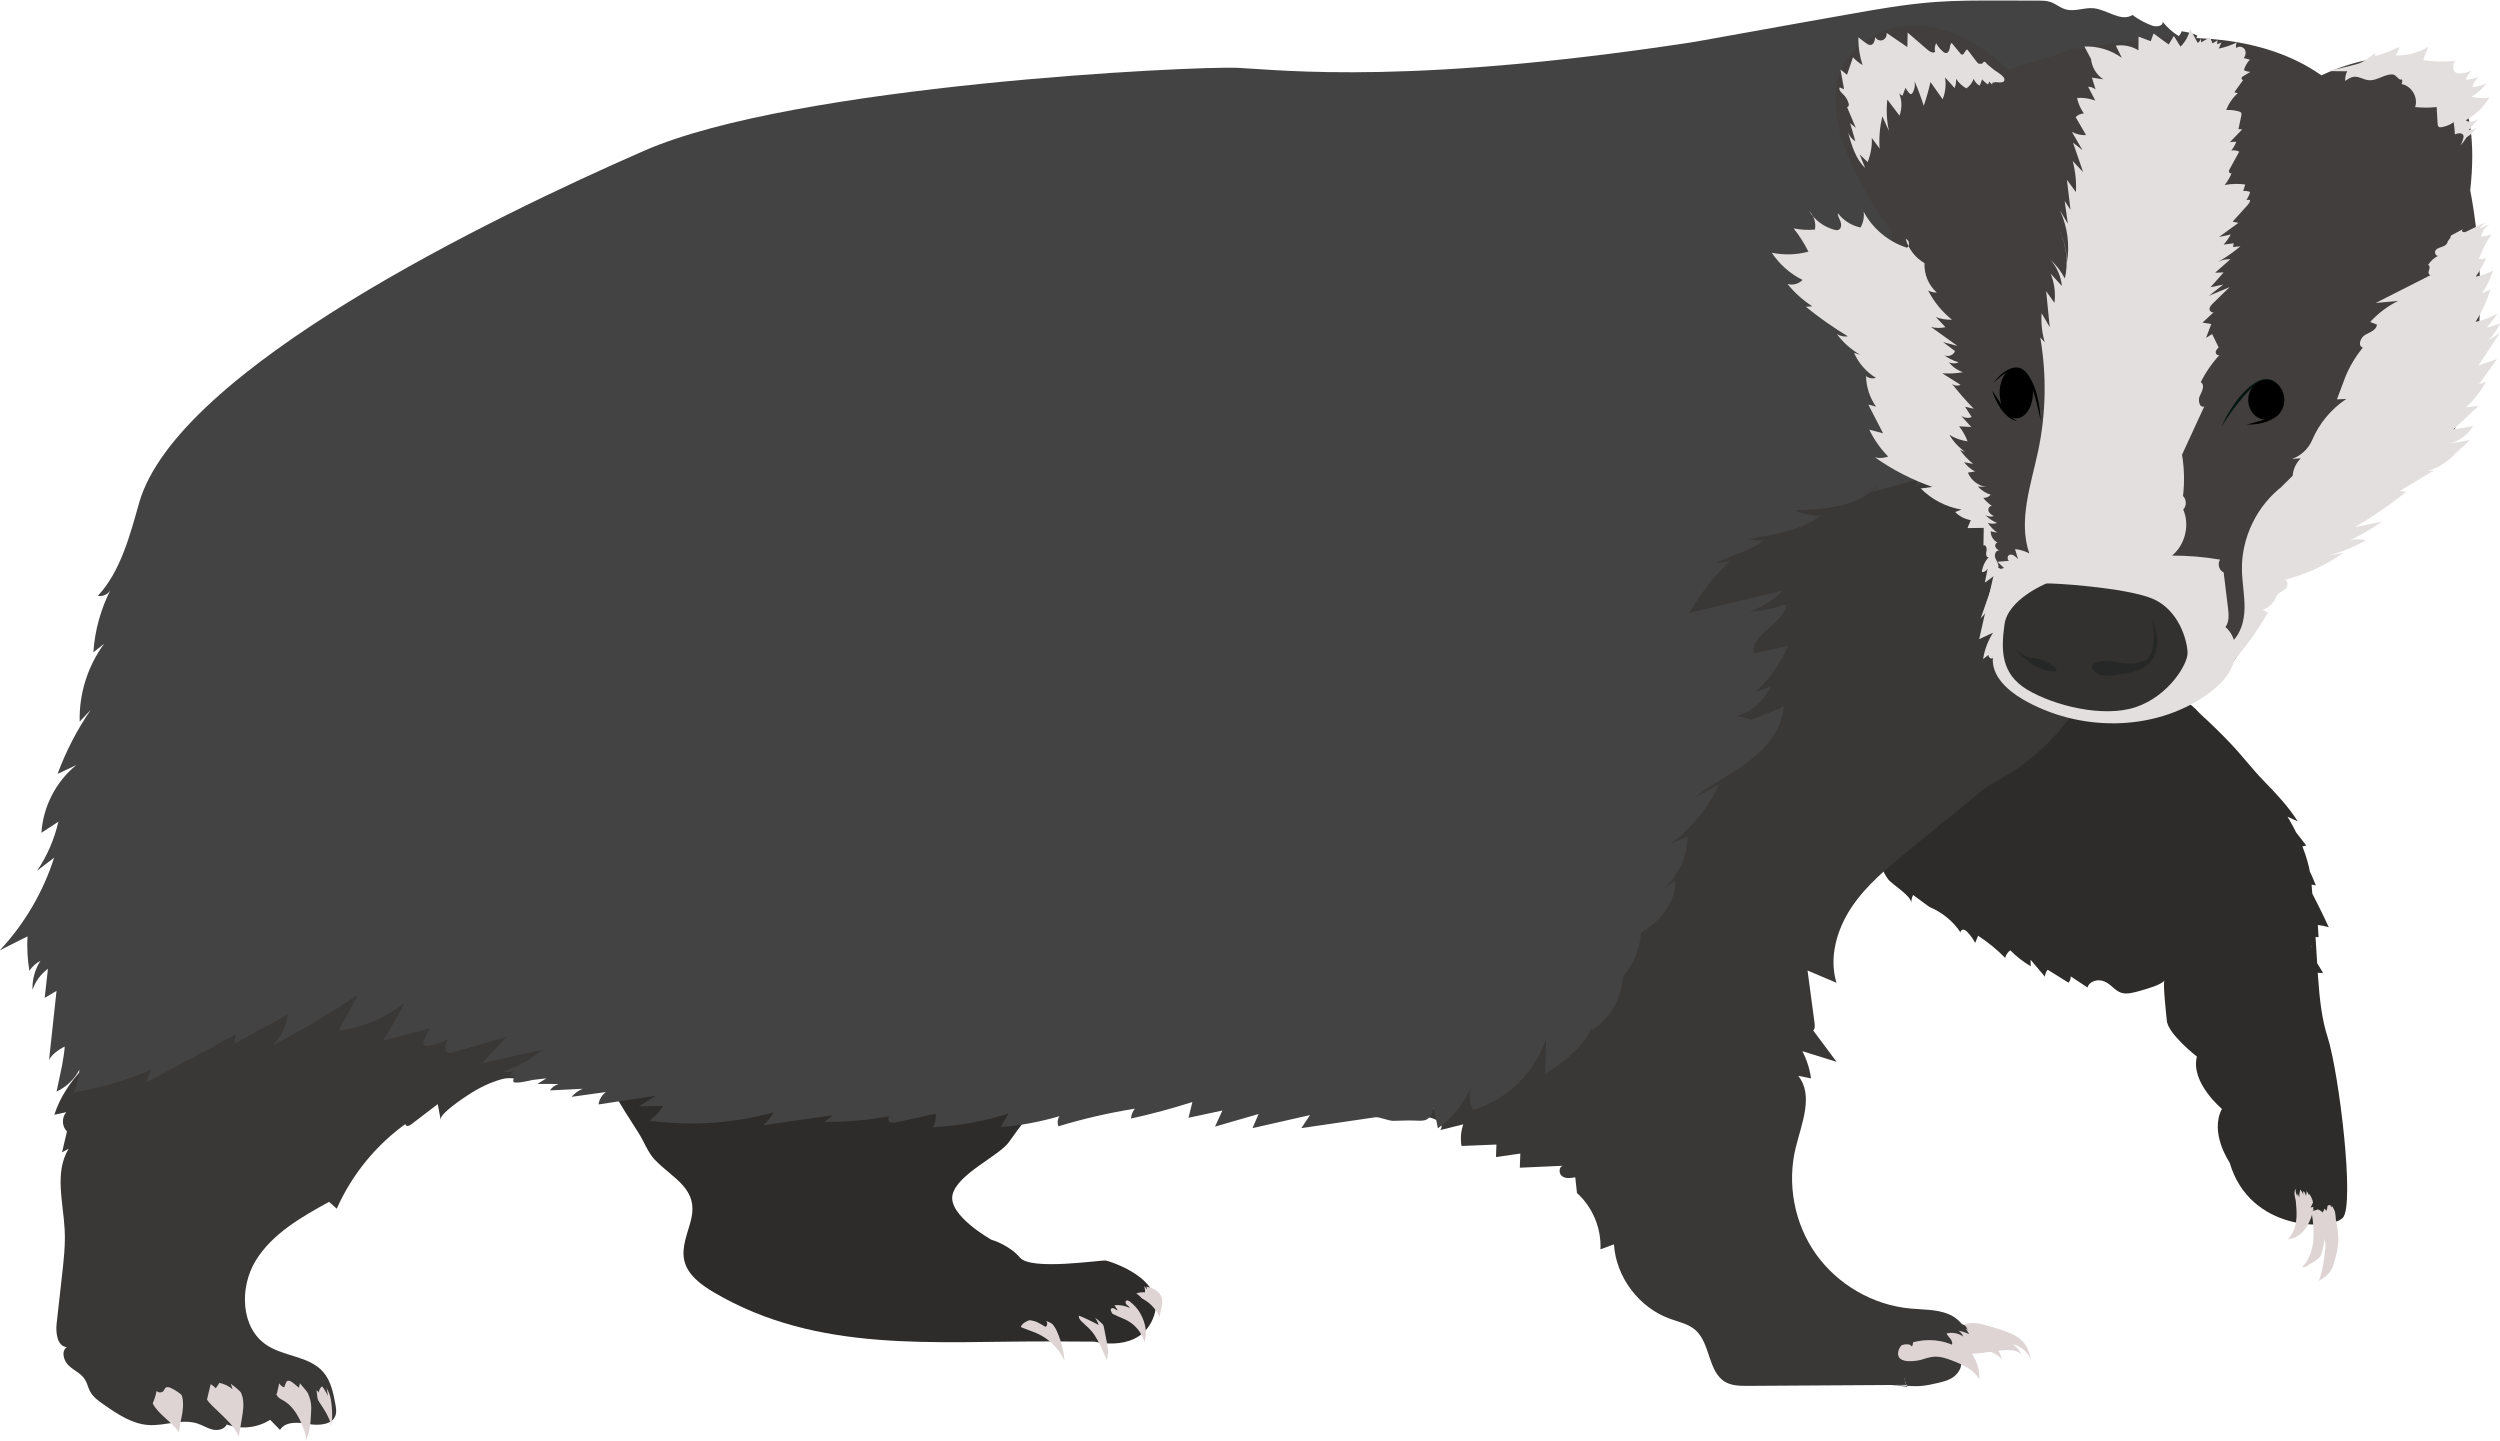 <?xml version="1.0" encoding="UTF-8"?><svg id="Livello_2" xmlns="http://www.w3.org/2000/svg" viewBox="0 0 22.998 13.252"><defs><style>.cls-1{fill:none;}.cls-2{fill:#021511;}.cls-3{fill:#e4dfdf;}.cls-4{fill:#333030;}.cls-5{fill:#ded4d4;}.cls-6{fill:#252826;}.cls-7{fill:#423e3e;}.cls-8{fill:#444343;}.cls-9{fill:#2d2c2b;}.cls-10{fill:#3a3837;}</style></defs><g id="Complications"><g id="ic_pancreatitis"><path class="cls-9" d="m20.772,7.128c.238.293.459.648.49.979.069.751.046,1.109.15,1.433s.254,1.549.139,1.664-.855.127-1.04-.509c0,0-.188-.273-.071-.494,0,0-.292-.243-.23-.481,0,0-.272-.212-.277-.334,0,0-.039-.347-.022-.364-.041.042-.16.074-.218.091-.053.015-.126.038-.181.019-.071-.025-.102-.098-.184-.112-.051-.009-.111.015-.125.064-.051-.034-.103-.068-.154-.102.001.021-.006.042-.02.058l-.192-.119c-.015.018-.024.041-.025.064l-.132-.156c0.0.02 0.0.04.001.06-.069-.041-.132-.09-.188-.147-.023.017-.04.042-.047.07-.075-.077-.159-.145-.249-.204l-.027.066c-.019-.037-.044-.071-.073-.101-.01-.01-.022-.021-.037-.021s-.029.015-.023.028c-.069-.105-.171-.188-.287-.236l-.151-.111c-.011.023-.017.049-.017.075.002-.069-.175-.169-.213-.22-.042-.055-.061-.122-.108-.178-.077-.093-.168-.176-.259-.256l.849-.497,1.023-1.081,1.266.403c.035.011.08.07.107.094.093.085.184.173.271.265.107.112.201.237.308.347.115.117.223.233.312.371l-.146-.066.224.288-.09.021c.072.108.131.224.178.346l-.081-.015c.071.131.138.265.2.4-.033-.01-.067-.017-.101-.021l.007.111c-.029.006-.062-.012-.072-.04l.005.132c.01-.011-.017-.024-.025-.011s-0.0.03.008.043c.042.068.083.137.125.205-.036.006-.073-.002-.103-.023"/><path class="cls-9" d="m5.632,10.032c.077.13.157.259.239.385.052.079.088.185.154.253.17.177.404.263.331.555-.031.123-.089.248-.061.371.031.133.153.222.271.292.961.567,2.041.447,3.109.452.131.001.263.001.394.002,0,0,.425.112.546-.235s-.407-.503-.442-.511-.685.095-.789-.026-.263-.165-.263-.165c0,0-.404-.225-.358-.416s.433-.358.52-.485.238-.316.238-.316"/><path class="cls-10" d="m17.391,12.74c.1.002.2.019.299.008.045-.005.089-.015.133-.025.043-.01.087-.021.126-.042.049-.028.089-.077.093-.133.001-.02-.002-.04-.005-.06-.002-.011-.004-.022-.01-.031-.006-.008-.015-.014-.023-.019-.022-.013-.045-.027-.07-.034-.048-.015-.099-.008-.149.001-.045.008-.091.019-.129.046-.02.014-.037.031-.053.048-.015.016-.03.032-.046.047-.009.009-.018.019-.026.03-.017.027-.021.06-.016.091s.017.061.03.09"/><path class="cls-10" d="m4.053,10.297l-.026-.14-.241.184c-.014.011-.033.022-.049.014s-.001-.041.012-.029c-.283.199-.511.476-.651.793l-.071-.063c-.255.14-.52.291-.673.538s-.142.622.101.781c.162.106.392.1.519.247.069.08.092.19.111.294.006.033.012.068.003.1-.028.092-.154.1-.248.084s-.214-.028-.264.054c-.03-.031-.061-.062-.091-.093-.117.075-.269.091-.399.043-.021.045-.081.058-.129.047s-.091-.039-.138-.055c-.144-.048-.301.023-.453.013-.15-.01-.283-.099-.407-.185-.051-.035-.105-.073-.133-.129-.017-.034-.024-.072-.044-.104-.034-.056-.101-.083-.149-.128s-.073-.134-.018-.17c-.088-.008-.104-.13-.094-.218.017-.152.034-.303.051-.455.015-.135.03-.271.023-.406-.013-.254-.096-.53.037-.747-.02.011-.041.022-.061.033.015-.064.03-.128.045-.192-.047-.045-.05-.129-.006-.177l-.11.024c.104-.325.381-.562.66-.76.302-.215.621-.405.939-.595.152-.091.304-.182.468-.247.401-.159.849-.156,1.278-.104.328.04.67.114.917.334.094.084.171.186.225.3.062.13.093.279.066.421-.02.104-.076.205-.159.272-.104.084-.164.021-.276.051-.11.03-.217.083-.312.146-.039.025-.26.172-.251.223Z"/><path class="cls-10" d="m18.915,6.573c-.146.261-.383.456-.615.645-.248.203-.497.405-.745.608-.19.155-.383.313-.52.517s-.212.463-.141.698l-.266-.113c.022.162.043.325.065.487.003.025.004.056-.018.067s-.044-.035-.019-.035c.08.107.159.214.239.321-.105-.033-.21-.066-.315-.098.041.078.068.163.08.25-.039-.008-.079-.015-.118-.023.144.177.033.435-.022.657-.083.334-.014.702.185.982s.523.469.865.501c.121.012.246.006.358.053s.204.172.163.286c-.117.053-.253.04-.376.078s-.238.173-.177.286c-.485.003-.97.006-1.456.009-.072 0-.147-0-.209-.035-.163-.093-.136-.355-.277-.479-.065-.057-.154-.074-.235-.104-.284-.102-.495-.383-.514-.684-.041.015-.083.031-.124.046.009-.193-.072-.389-.216-.518-.005-.048-.011-.096-.016-.145-.041.008-.087.015-.121-.01s-.03-.092.011-.096c-.133.006-.267.012-.4.018l.005-.13-.224.032.004-.115-.321.013c-.012-.066-.006-.135.016-.199l-.212.053c.052-.066-.072-.127-.156-.121.807-.662,1.465-1.522,1.813-2.506.1-.283.175-.584.134-.882-.078-.566-.551-1.002-.696-1.555-.085-.325-.05-.669.014-.999.07-.362.204-.755.529-.929.314-.167.695-.075,1.048-.032.488.06.983.015,1.473.056s.999.184,1.335.543c.164.176.277.392.387.606.085.165.171.332.225.51.224.744-.182,1.583-.833,2.006-.204.132-.429.231-.626.372"/><path class="cls-8" d="m15.807.351c-2.791.447-4.022.291-4.421.273s-4.074.156-5.461.763S1.626,3.398,1.279,4.629c-.081.287-.17.63-.379.852.05.011.105-.019.123-.067-.094.181-.151.383-.164.587.033-.026.066-.053.099-.079-.151.205-.232.461-.225.716.034-.036.067-.072.101-.107-.125.182-.228.38-.304.588.057-.027.114-.054.172-.081-.187.151-.306.383-.321.623.052-.034.104-.068.156-.102-.037.161-.103.315-.196.451.052-.04.105-.08.157-.12-.101.316-.273.61-.5.852l.255-.128c-.006.106 0.0.212.017.316.026-.038.061-.07.102-.091-.051.079-.077.173-.073.267.026-.077.076-.146.142-.194-.01.089-.02.179-.03.268.036-.022.073-.043.109-.065-.023.216-.047.431-.07.647.006-.052.104-.115.143-.134.009-.004-.021.17-.023.178-.017.079-.034.158-.05.236.09-.042.166-.115.211-.203-.005.073-.024.145-.054.211.244-.041.483-.111.711-.208l-.046.118.829-.445-.017.087.494-.27c-.012.107-.062.21-.14.285.27-.141.533-.297.786-.467l-.18.332c.221-.028.434-.119.608-.259-.06.12-.126.237-.199.35l.431-.113-.051.104c-.007.015-.014.034-.005.047.01.014.031.012.047.009.061-.013.121-.033.178-.06-.027.04-.044.111.003.124.014.004.028-0.0.042-.004.165-.047.33-.094.494-.141-.077.081-.154.162-.231.243l.556-.125c-.102.089-.223.156-.352.197.034.017.078.011.105-.015l-.053.062.051-.011c-.01.017-.016.036-.017.056-.002.034.164-.008.176-.011.015-.003.13-.014.13-.015l-.084.051.195.001c-.032.01-.06.031-.079.059l.301-.015c-.039.016-.074.042-.102.074l.316-.044c-.037.027-.062.069-.068.114l.527-.08-.156.097.223-.003c-.032.053-.076.1-.127.135.382.052.775.026,1.146-.077-.026.044-.059.084-.097.119.213-.031.426-.061.64-.092l-.076.062c.203.001.406-.017.605-.054-.023 0-.026.038-.008.052s.044.009.067.004c.119-.026.238-.052.357-.078.006.042-.003.087-.024.123.236-.01.471-.052.696-.126l-.073.126c.183-.014.364-.048.54-.1-.018.027-.021.063-.009.093.23-.07.466-.124.703-.162-.021.025-.034.058-.036.091.19-.042.379-.093.565-.152l-.036.145.312-.067-.068.148.401-.116-.056.13.529-.12-.08.12c.227-.033.455-.066.682-.1.033-.005.117.032.162.033.062 0.0.121-.005.183-.003.109.004.154.015.19-.118.015.063.027.126.039.19.135-.098.243-.232.309-.385-.025.07-.019.15.016.216.313-.094.572-.349.671-.66-.002.109-.005.219-.007.328.203-.134.425-.298.458-.539-.012.047-.023.094-.035.141.186-.115.301-.336.288-.555-.002.058-.036.113-.086.142.164-.128.262-.337.254-.545-.054.052-.109.103-.163.155.115-.064.231-.129.324-.223s.161-.22.154-.351c-.056.04-.111.081-.167.121.17-.117.278-.319.281-.526l-.163.066c.196-.139.354-.331.453-.55l-.239.135c.158-.133.348-.223.513-.348s.311-.301.32-.508c-.021.011-.039.035-.063.035l-.231.092c-.046-.008-.091-.025-.137-.034.136-.038.252-.14.309-.269l-.136.047c.127-.117.229-.262.297-.422-.105.023-.21.046-.315.069-.027-.186.275-.265.301-.451-.111.036-.226.058-.343.067.116-.041.223-.108.311-.194-.287.068-.574.136-.861.204.101-.175.227-.336.372-.477-.044.007-.087.014-.131.021.167-.089.307-.1.453-.22-.055.025-.091.001-.162.001.24-.047.502-.079.692-.233-.041.03-.098.006-.154-.001-.077-.009-.122-.063-.178-.069-.023-.027.022.064.039.033.291-.003.618-.021.815-.235-.029.05-.085.084-.143.088.173-.045.346-.093.518-.142-.013.026-.026.052-.04.079.136-.119.265-.33.34-.494l.056.125c.208-.096.328-.316.403-.532s.12-.447.241-.641c.094-.151.23-.271.345-.407s.214-.3.212-.478c.029.026.058.052.087.078.209-.281.316-.636.297-.986l.079.038c.144-.162.091-.445.253-.589.126-.044.231-.145.28-.269-.045-.024-.095-.033-.145-.04-.005.017-.014.032-.027.044-.056-.035-.106-.08-.148-.132.008.041-.057.05-.096.036-.065-.024-.126-.057-.181-.098-.106.067-.233-.049-.357-.062-.087-.009-.176.035-.259.01-.049-.014-.089-.05-.137-.067-.037-.013-.077-.013-.116-.013-.118-0-.236-.001-.354-.001-.195-0-.391-.001-.585.013-.278.02-.553.069-.827.118-.124.022-.248.044-.372.066-.355.063-.709.127-1.064.191"/><path class="cls-7" d="m21.354.694s1.578-.797,1.37,1.057c0,0,.433,2.046-.589,2.722s-1.318.693-1.422,1.248-.832.953-1.335.901-1.196-.191-1.04-.988-.399-1.057-.399-1.057c0,0-.711-.374-.624-1.002s.087-1.443.087-1.443c0,0-.936-1.196-.295-1.716s1.37.225,1.37.225c0,0,1.82-.693,2.878.052Z"/><path class="cls-2" d="m20.976,3.565c-.157-.178-.339.081-.433.202-.038.051-.073.104-.108.158.026-.059.057-.115.092-.169.084-.135.306-.401.45-.191h0Z"/><path d="m18.771,3.862c-.036-.167-.111-.601-.359-.404-.027.02-.05.043-.074.066.039-.053.086-.106.153-.131.216-.063.275.321.281.469h0Z"/><ellipse cx="20.848" cy="3.679" rx=".166" ry=".183"/><ellipse cx="18.548" cy="3.614" rx=".153" ry=".234"/><path d="m20.997,3.695c.008.167-.198.217-.331.21.036-.006.069-.018.103-.027.099-.024.207-.071.228-.183h0Z"/><path d="m18.325,3.593c.074.097.124.215.23.282-.119-.028-.194-.174-.23-.282h0Z"/><path class="cls-3" d="m20.216.393l-.068-.127c-.013.061-.044.119-.089.163l-.061-.098-.048.078-.139-.101-.026.071-.112-.042-.001.126c-.061-.038-.136-.054-.208-.043l.055.112c-.099-.072-.222-.109-.344-.104l.061.115c.007.075.05.147.114.187l-.106-.016.034.109c-.019-.016-.044-.025-.069-.025l.066.127c-.053-.019-.111-.028-.168-.024.011.051.033.1.063.143-.028.001-.056.013-.076.033l.096.166c-.045.002-.09-.008-.13-.03l.097.168-.087-.069.093.271-.096-.102c.025.093.035.19.03.286l-.083-.113.033.276-.054-.081.03.209-.073-.122c.069.149.092.318.064.48-0-.102-.024-.205-.07-.296.067.136.085.294.051.442-.034-.065-.08-.124-.134-.174.06.067.098.153.107.243l-.104-.114c.035.084.047.178.035.269l-.076-.108.033.332-.075-.129c-.006.09.004.181.029.268l-.041-.044c.059.344.053.698-.019,1.04-.066.314-.186.643-.082.946-.041-.022-.086-.035-.131-.04l.027.093c-.02-.023-.046-.048-.076-.041s-.023.066.005.055c-.039.003-.078.007-.118.01l.06.057-.086.025-.142.63.128-.06c-.047.073-.079.157-.092.243l.058-.045c-.026.014.018.058.032.032-.014.165.13.298.273.382.513.3,1.202.304,1.689-.037.103-.072.2-.162.246-.28s.028-.266-.069-.347c.037-.048.031-.115.024-.175-.013-.109-.027-.218-.04-.327-.043-.019-.059-.08-.033-.118-.146-.025-.294-.037-.442-.037.121-.099.165-.281.103-.424.033-.033.031-.092-.002-.124.015-.126.012-.255-.009-.38l.205-.445c-.042.021-.062-.055-.041-.097s.049-.101.008-.125c.047-.094.107-.18.179-.257-.008.018-.039.006-.041-.014-.002-.019.013-.036.027-.049-.02-.041-.04-.082-.06-.123l-.056.035.048-.127-.081-.013.109-.101c-.013.017-.043-.001-.044-.022s.016-.039.031-.054c.051-.05.103-.1.154-.15-.063.027-.127.053-.19.08l.131-.103-.117.024.121-.136-.079.003.141-.124c-.045-.001-.077.005-.116.026.073-.042.143-.091.208-.145l-.069.006.008-.034-.093.012c.025-.029.047-.06.065-.093l-.108.023.179-.13-.054-.011.135-.149c.013-.015.027-.032.026-.051-.011-0-.023-0-.034-.001.016-.021.027-.046.034-.072-.02-.008-.042-.011-.063-.009l.018-.06c-.063-.008-.127-.007-.189.005.027-.033.048-.07.064-.109-.008.007-.022-.001-.024-.012-.002-.011.003-.021.009-.031.028-.052.057-.103.085-.155-.022-.011-.048-.015-.073-.01.019-.024.035-.051.046-.08-.02-.002-.04-.001-.059.003l.114-.118-.035-.002.026-.123c.002-.008.003-.017-0-.025-.004-.009-.016-.014-.026-.016-.037-.01-.075-.014-.113-.012.023-.059.06-.113.107-.155l-.032-.008.083-.116c-.008.006-.019-.005-.017-.014.002-.01.011-.016.02-.021.021-.012.041-.025.062-.037-.021-0-.042-.006-.06-.016.011-.036.029-.069.055-.096l-.056-.015c.018-.023.024-.058.007-.082s-.057-.031-.076-.009c-.006-.017-.003-.037.006-.053-.053.026-.109.045-.167.057l.024-.056-.039.016c-.001-.013 0-.025.005-.037l-.047.029-.024-.056-.082.047c.001-.013-.001-.026-.008-.038.005.02-.01.038-.029.045Z"/><path class="cls-3" d="m20.529,5.906c.087-.077.118-.2.119-.316.001-.116-.022-.231-.024-.347-.006-.299.141-.598.381-.777.042-.019.083.054.045.08s-.091-.039-.059-.071l.1-.099c.004-.06.031-.118.075-.16l-.081.006c.082-.029.151-.094.185-.174.065-.153.176-.286.314-.378l-.086.004.077-.206c.04-.098.095-.189.161-.271-.049-.013-.023-.091.021-.116s.105-.044.109-.095l-.062-.024c.073-.08.16-.146.257-.194l-.206.019.516-.262c.001.024-.038-.003-.03-.026s.018-.057-.005-.061c.023-.037.056-.066.095-.086-.023.008-.039-.028-.026-.048s.039-.026.062-.034.047-.023.049-.047l.034-.049c.007.001-.005.01-.007.004-.002-.006.005-.012.011-.015.036-.019.072-.038.107-.057-.013-.004-.018.021-.006.027s.027.001.039-.005c.059-.029.118-.058.176-.087-.023.017-.044.038-.06.062l.09-.043c-.037.029-.065.07-.078.115.034.001.069-.007.099-.022-.048.071-.087.148-.117.229.022.005.046.002.067-.009-.026.06-.058.118-.096.172.055-.01.109-.029.158-.057-.021.076-.056.147-.102.211l.08-.036c-.033.104-.079.205-.137.298.072-.015.141-.042.204-.079l-.101.134.121-.04c-.026.058-.063.111-.108.155l.107-.069-.198.301.173-.062-.166.233.063-.023c-.047.089-.11.169-.184.236l.118-.014-.234.217.182-.03c-.05.084-.137.146-.233.164l.204-.036c-.042.04-.084.079-.127.117-.069.078-.16.137-.26.167l.059-.002c-.121.059-.2.125-.321.184l.061.011c-.148.12-.306.228-.471.324l.254-.052c-.095.065-.195.123-.299.174.047-.013.097-.013.144-.001-.111.066-.233.115-.359.143l.156-.028c-.164.116-.35.201-.546.25.038-.005.039.061.009.085s-.074.038-.085.075c-.022.054-.067.097-.122.115l.048.026c-.1.173-.218.336-.352.484"/><path class="cls-3" d="m18.333,5.49c-.018.075-.057.144-.112.198l.14-.403-.102.075.026-.13c-.009.02-.031.034-.054.033.006-.051.029-.099.063-.137-.024.005-.027-.034-.02-.058s-.008-.063-.028-.049c.001-.054.002-.109.003-.163l-.15.002.031-.073c-.055-.009-.106-.036-.144-.075l.058-.022c-.141-.024-.274-.093-.375-.195.036-.003.071-.008.107-.014-.187-.065-.365-.157-.527-.271.04.009.083.006.121-.008-.071-.072-.13-.156-.174-.247l.127.033-.136-.264.071.019c-.057-.082-.09-.181-.092-.281.025.02.061.026.091.016-.088-.054-.16-.135-.201-.23l.057.018c-.084-.048-.158-.113-.215-.191.03.019.067.027.101.021-.135-.081-.265-.173-.387-.272l.06-.004c-.087-.056-.164-.126-.229-.206.048.015.105 0.0.139-.037-.114-.056-.213-.144-.283-.25.111.023.227.02.337-.01-.038-.076-.083-.147-.136-.214.064.013.131.017.196.011.012-.062-.009-.128-.054-.172.051.084.135.147.23.173.014.004.029.007.042.001.025-.011.027-.047.018-.074s-.027-.051-.025-.079c.05.067.126.115.208.132.026-.044.036-.096.029-.146.083.157.23.279.399.332.03-.018.022-.072-.012-.081.026.093.09.175.173.223-.005.101.037.203.113.27-.028.001-.056-.006-.08-.019.053.104.129.197.22.269-.05.002-.101-.006-.148-.024l.088.093c-.044.01-.09.009-.133-.002l.244.175-.133-.036.109.082c-.013.046-.082.062-.114.027.043.035.094.062.148.077-.028.014-.063.013-.091-.002.033.043.08.076.131.093-.063.011-.127.015-.191.01l.168.106c-.027.014-.063.008-.083-.015.064.082.132.161.205.235l-.08-.018.061.095c-.032.013-.07.008-.098-.013l.094.104-.112-.006c.033.041.059.088.078.138-.059-.008-.117-.028-.167-.06.036.063.087.117.146.158l-.049-.019c.034.048.076.092.122.129l-.084-.016c.027.035.061.065.101.085l-.066.011c.029.072.1.125.177.133l-.085-.006c.031.036.073.063.118.075-.016.021-.043.032-.069.03.023.029.051.054.081.076-.022-.006-.04.024-.032.046s.029.035.049.046c-.027.009-.059.004-.081-.013.031.033.069.059.111.076-.028.009-.059.009-.086-.001.023.034.052.065.086.09l-.059-.012c-.001.043.025.085.064.104-.017-0-.027.022-.021.038.006.016.021.026.036.036-.03-.011-.049.037-.037.067s.036.059.027.09l.042.019"/><path class="cls-1" d="m16.883.981c-.016-.128-.004-.26.034-.383l.004.022c.025-.041.041-.088.046-.136.008.015.016.031.024.046.032-.078.063-.156.095-.234-.003.035.039.06.073.052s.059-.036.08-.065c.011.016.022.031.033.047 0-.046.011-.093.033-.134.009.022.023.042.04.058.019-.022.043-.041.07-.053.022.029.05.054.081.074l.018-.062c.02.028.042.058.074.07s.077-.004.082-.038c.089.028.169.084.225.158-.01-.043-.011-.089-.003-.132.131.095.262.191.392.286"/><path class="cls-1" d="m21.476.607l.009.03"/><path class="cls-1" d="m21.6.596c.131-.053.267-.095.405-.125-.013.013-.015.035-.005.05.005-.015.024-.019.039-.015s.028.013.042.018c.03.009.063-.003.092-.016-.004.015.002.032.013.042l.095-.046c-.001.019.002.038.009.055l.065-.017c-.001.025.024.045.049.048s.049-.006.073-.015c-.014.066-.015.135-.002.201.03-.014.067-.011.094.008.018-.01.038-.017.058-.019l.017.064c.012-.012.028.01.031.027s.026.035.033.019l.021.105c.003.017.022.038.032.024.007.028.011.057.01.086.01-.002.018-.009.023-.017.046.116.015.247-.017.368-.018.067-.035.134-.053.201"/><path class="cls-4" d="m18.819,5.37s-.347.143-.379.373-.037.455.21.602.698.26.997.16.481-.394.477-.503-.078-.39-.321-.494-.959-.15-.984-.139Z"/><path class="cls-6" d="m19.8,5.709s.058.315-.072.37-.324,0-.324,0c0,0-.188-.006-.153.072s.152.069.207.058.241-.014.333-.13.035-.303.035-.303l-.026-.066Z"/><path class="cls-6" d="m18.504,5.956s.142.098.183.096c.081-.003.22.068.231.108s-.12,0-.12,0c0,0-.096-.032-.154-.087s-.141-.118-.141-.118Z"/><path class="cls-3" d="m22.072.429c-.006.029-.017.056-.033.08.105.004.21-.024.299-.079l-.04.104c-.002.005-.004.01-.002.015.003.006.01.007.017.008.084.01.168.011.252.005.012-.001.028-.006.028-.018-.011.02-.023.04-.026.063-.003.023.004.048.024.06.013.008.029.009.044.008.036-.001.072-.011.104-.027-.026.024-.045.054-.056.088l.119-.024c-.029.021-.05.054-.057.089.045-.003.089-.015.129-.035-.037.05-.085.093-.139.123.053.013.109.016.164.009-.051.087-.127.16-.216.208.031.026.077.01.113-.008-.03.031-.058.064-.085.099.029.002.058-.01.076-.032-.023.04-.057.074-.096.098-.017.027-.036.053-.058.076.013-.021.022-.045.028-.069.002-.007.003-.015.001-.022-.008-.029-.051-.024-.079-.012-.002-.037-.005-.075-.011-.112-.033.024-.071.039-.111.046-.009.001-.02.002-.027-.004-.008-.007-.01-.019-.01-.029-.003-.051-.006-.102-.009-.152-.066.007-.132.007-.198-0.0.031-.088-.033-.196-.125-.212.007-.013.009-.029.004-.043-.025.014-.045-.028-.071-.041-.011-.005-.023-.006-.035-.004-.069.007-.132.06-.201.053-.046-.005-.088-.036-.133-.032-.03.003-.057.021-.082.039-.002-.03.004-.061.018-.089-.059-.001-.118-.002-.177-.002.089-.022.181-.04.269-.065.065-.019.112-.061.166-.101-.003.008-.001.019-.003.027.077-.015.157-.054.229-.085Z"/><path class="cls-3" d="m18.1.455c-.026.002-.03.055-.054.047-.005-.002-.009-.006-.013-.011-.026-.032-.053-.064-.079-.096-.015.012-.016.034-.019.053-.004.019-.015.04-.034.04-.009-0-.017-.006-.024-.011-.027-.022-.05-.049-.066-.08-.012.024-.016.053-.01.08-.02.016-.049-.002-.069-.019-.061-.053-.122-.106-.183-.158-.001.044-.002.088-.003.133l-.192-.131c.007.027-.009.057-.035.067s-.058-.004-.069-.029c-.002.032-.013.073-.045.074-.013 0-.025-.007-.036-.015-.025-.017-.049-.036-.073-.056-.002.087.011.173.038.256-.032-.02-.062-.044-.088-.072l-.055.161-.06-.048.033.181-.04-.017c-.012.022.012.045.03.062.026.024.044.055.053.089.004.014-.006.036-.017.027.027.065.055.13.082.194l-.052-.042.048.166c-.03-.019-.054-.047-.067-.08.033.117.069.241.157.325l-.051-.125.074.071c.028-.07.042-.147.038-.222l.072.098c-.007-.099.002-.2.025-.297l.061.135c-.021-.095-.026-.193-.015-.289l.112.148c.025-.068.023-.145-.006-.212.006.014.019.024.034.027l.027-.071c.009.017.02.033.033.047.005.006.012.012.019.01.006-.001.01-.006.013-.011.02-.033.026-.074.017-.111.032.075.061.152.086.23.025-.072.045-.144.062-.218l.112.158c.025-.063.033-.133.022-.201l.088.098c.011-.027.015-.056.013-.085.024.036.057.067.095.088.031-.021.055-.052.067-.088.01.027.03.05.056.063l.022-.058c.016.019.035.035.056.048-.002-.001.008-.025.009-.028.017.023.046.047.055.004.028.014.09.014.085-.027-.004-.03-.073-.067-.095-.084-.021-.016-.04-.034-.061-.05-.006-.005-.019-.025-.027-.025-.012-.001-.016.017-.025.018-.033.003-.031.003-.058-.032-.025-.032-.049-.064-.074-.097Z"/><path class="cls-5" d="m1.545,12.721c.045.005.088.035.112.078.03.055.031.124.022.188s-.028.126-.032.19c-.066-.098-.187-.162-.242-.266-.053-.102.049-.201.14-.191Z"/><path class="cls-5" d="m2.224,13.054c.011-.065.022-.133.008-.197-.02-.095-.094-.168-.179-.178-.063-.007-.178.025-.179.116-.001.075.09.146.133.189.071.07.145.132.189.23.011-.052.019-.107.028-.16Z"/><path class="cls-5" d="m2.812,13.252c.039-.073.045-.162.049-.247.002-.032.004-.065-.001-.096-.005-.037-.019-.073-.033-.107-.008-.02-.016-.039-.028-.055-.033-.042-.089-.045-.139-.045-.053-0-.118.011-.122.085-.004.074.049.081.09.11.054.038.096.095.127.158.016.033.076.161.056.198Z"/><path class="cls-5" d="m3.021,13.039c.013.029.027.063.018.094.02-.061.019-.128.013-.192-.004-.043-.009-.087-.025-.127s-.042-.076-.078-.092c-.077-.035-.06.094-.036.136.035.062.077.112.108.182Z"/><path class="cls-5" d="m9.613,12.306c.074.051.14.123.181.215-.008-.088-.029-.175-.062-.253-.012-.03-.027-.059-.046-.082-.04-.048-.098-.065-.153-.058-.036.005-.131.031-.142.08.075.033.151.05.222.099Z"/><path class="cls-5" d="m10.071,12.285c.044.069.077.147.109.225.022-.05.012-.112.001-.168-.008-.039-.015-.078-.023-.117-.003-.016-.006-.032-.013-.045-.011-.021-.029-.033-.046-.044-.027-.016-.055-.028-.084-.038-.039-.013-.135-.016-.072.051.044.046.09.076.127.135Z"/><path class="cls-5" d="m10.411,12.174c.052.041.097.1.117.173.035-.097-.001-.212-.056-.293-.051-.075-.2-.195-.263-.07-.024.047-.003.086.032.105.057.031.116.043.17.086Z"/><path class="cls-5" d="m10.668,12.117c.004-.06.036-.12.019-.177-.009-.032-.033-.059-.062-.076-.029-.017-.062-.026-.095-.03-.038-.005-.086-.001-.105.038-.023.046.03.05.062.064.08.035.147.101.181.182Z"/><path class="cls-5" d="m17.675,12.508c.037-.01.073-.024.112-.027.059-.005.116.014.171.035.097.037.199.083.251.173.005-.117-.047-.236-.137-.311-.124-.104-.305-.119-.46-.074-.065.019-.157.075-.151.156.007.085.162.062.214.049Z"/><path class="cls-5" d="m17.844,12.255c.146-.036.302-.072.444-.023.044.015.085.037.125.061.075.044.153.095.187.175-.028-.04-.083-.048-.132-.048-.085 0-.168.018-.253.028s-.171.014-.252-.013c-.037-.012-.075-.034-.091-.07-.018-.042.001-.094.037-.123"/><path class="cls-5" d="m18.06,12.19c.068-.034.149-.017.221.004.045.013.09.027.134.041.081.027.165.062.214.131.03.043.043.095.056.147-.02-.051-.058-.095-.105-.122-.033-.019-.069-.029-.105-.04-.087-.025-.174-.051-.265-.052-.042-.001-.084.004-.126.007-.031.002-.068 0-.086-.025-.02-.028-.006-.067.009-.098"/><path class="cls-5" d="m18.423,12.507c-.043-.041-.097-.069-.152-.091-.035-.014-.071-.026-.099-.05-.022-.018-.091-.084-.039-.096.036-.008.095.025.125.042.038.021.072.05.1.083.015.017.028.036.039.055.008.015.015.046.026.057Z"/><path class="cls-5" d="m21.51,11.42c-.003.062-.017.122-.034.181-.009.032-.019.064-.037.091-.027.041-.07.068-.112.094.009-.012.014-.026.018-.04.024-.075.033-.154.043-.233.003-.024.006-.048.004-.072-.004-.064-.041-.123-.046-.187-.004-.047.01-.096.039-.134.035-.047.072-.051.091.011.011.037.009.079.017.117.012.056.02.114.018.171Z"/><path class="cls-5" d="m21.28,11.416c-.009.089-.04.178-.102.241.017.005.034-.005.049-.014.022-.014.045-.028.067-.042.016-.01.031-.02.043-.034.018-.021.024-.049.03-.075.011-.051.021-.102.031-.153.005-.026.009-.053.008-.08-.002-.031-.012-.061-.028-.088-.013-.021-.032-.039-.056-.045-.074-.02-.052.053-.047.094.007.065.011.131.005.196Z"/><path class="cls-5" d="m21.12,11.059c.006.06.011.12.002.18s-.032.118-.075.161c.05-.003.097-.029.133-.065s.06-.081.078-.128c.017-.046.029-.096.02-.144-.005-.029-.017-.056-.035-.079-.019-.024-.045-.044-.074-.049-.095-.017-.054.071-.048.125Z"/><path class="cls-7" d="m17.661,1.481l.083.056c-.025-.074-.053-.147-.084-.219l.072.068c.014-.049.021-.1.02-.151l.062.044c.041-.057.012-.136-.018-.199.063.105.104.225.117.347l.02-.227c.027.016.048.042.06.071.014-.055.013-.115-.003-.17l.162.189-.095-.262c.026.017.051.037.072.06.028-.045.047-.095.054-.147l.028.013c.031-.022.05-.059.049-.097l.037.045c.018-.045.029-.094.032-.143l.148-.001c-.02-.037-.028-.08-.022-.122l.169.008c-.018-.007 0-.033.018-.041.071-.03.145-.054.22-.073l-.061.017c.1-.042.202-.081.304-.117l-.029.017c.025-.004.052-.003.077.003-.036.07-.093.127-.137.193-.05.076-.082.161-.12.244-.11.237-.279.45-.34.704-.016.067-.024.137-.044.203-.035.116-.105.217-.165.322-.047.083-.089.169-.151.241-.071.082-.166.141-.235.225-.11-.088-.203-.224-.172-.362.009-.041.029-.079.038-.12.01-.043.008-.087.006-.131-.002-.049.006-.11-.007-.158-.01-.037-.037-.056-.061-.085-.03-.036-.054-.076-.071-.119-.006-.016-.025-.122-.032-.126Z"/><path class="cls-7" d="m21.603.885c.04-.011.081-.023.116-.045-.01.02-.02.041-.031.061.082-.063.174-.114.272-.149-.025.074-.058.145-.098.211.029-.023.063-.041.098-.052-.071.084-.135.173-.192.267.038-.009.073-.027.103-.052l-.067.123c.07-.027.135-.068.19-.119-.023.091-.065.176-.122.25.082-.032.161-.071.235-.118-.03.064-.063.127-.099.189l.128-.046c.021-.008.047-.022.043-.044-.016.062-.032.124-.048.186.079-.026.149-.076.201-.141l-.101.217c.092-.032.172-.095.225-.176-.043.055-.046.131-.076.195-.011.024-.027.047-.042.069-.059.086-.119.173-.202.235-.149.112-.349.129-.534.107-.072-.008-.144-.022-.209-.052-.145-.068-.24-.209-.316-.349-.029-.053-.057-.108-.069-.168-.018-.091.002-.184.022-.274.011-.048.025-.102.069-.13.047-.03.095-.027.139-.066.092-.082.246-.097.363-.13Z"/><path class="cls-10" d="m17.533,12.372c.133-.058.29-.059.423-.002.008-.018-.002-.039-.014-.055s-.028-.029-.035-.048c.051-.014.109-.003.152.028-.007-.023-.023-.042-.044-.054.034.006.068.017.1.032l-.033-.056.02.017c-.007-.015-.014-.03-.026-.04-.009-.007-.02-.011-.03-.014-.174-.055-.366-.05-.537.015-.025.009-.05.02-.071.037-.009.007-.018.016-.022.027-.003.009-.003.02-.002.03.002.031.008.066.035.08.022.011.048.004.072-.001s.054-.002.066.019c.011-.014.014-.034.008-.051"/><path class="cls-9" d="m21.266,11.032c.012-.005.023-.014.031-.024-.01.035-.024.069-.042.1.026-.003.052-.014.073-.031-.014.023-.033.043-.054.059.03.005.062-.017.068-.047.012.018.021.038.029.058l.008-.046.019.039c.01-.013.013-.031.012-.048-.001-.017-.003-.034-.002-.05.018.019.031.042.038.067 0-.006.003-.012.007-.016.015.023.028.048.037.074.035-.082.016-.185-.047-.249-.064-.065-.163-.087-.253-.072-.016.003-.034.008-.044.021-.011.015-.009.035-.015.052-.004.012-.012.023-.013.035-.002.022.017.041.015.063-.001-.012-0-.024.002-.036.008.011.013.023.017.036-.001-.025.002-.049.008-.074.013.014.022.03.028.048-.002-.012-.001-.024.002-.035.012.013.02.029.023.046.005-.017.007-.035.006-.052.007.014.014.029.022.043.029-.079.043.03.024.038Z"/><path class="cls-9" d="m9.62,12.205c.017-.012.018-.041.002-.054.06.022.116.054.165.095.011-.034.01-.071-.004-.104.043.018.083.044.117.076.003-.035-.006-.071-.024-.102.031.009.056.035.063.067-.004-.028-.01-.056-.02-.083.064.026.127.056.188.089-.009-.027-.021-.052-.038-.075l.117.105c.009-.032.011-.066.005-.098.023.01.044.022.063.037l-.034-.101c-.001-.004-.003-.008-.002-.012.002-.012.02-.014.031-.008s.02.016.033.017c-.01-.016-.02-.031-.03-.047.048-.005.097.004.141.025-.005-.013-.019-.02-.029-.03s-.015-.029-.003-.037c.007-.004.015-.002.022-.001l.062.015c-.011-.007-.02-.017-.024-.03.036.008.071.019.105.033-.015-.034-.041-.063-.073-.083.025-.01.053-.013.08-.01.004-.041-.014-.083-.046-.109l.065.083c-.004-.051-.054-.089-.104-.098s-.102.005-.151.019c-.222.062-.444.124-.665.187-.062.017-.126.036-.178.073-.016.011-.07.046-.072.067-.002.031.042.029.061.03.033.003.064.008.095.02.008.003.08.044.08.045Z"/><path class="cls-10" d="m1.397,12.925c.021-.041.035-.085.044-.13.016.021.053.018.067-.004.005-.008.007-.017.013-.023.013-.013.036-.007.053.001.044.021.085.05.12.085-.023-.029-.038-.065-.043-.101.051.042.092.095.121.154l.008-.103c.036.039.074.076.115.11l.043-.181c.017.01.033.023.047.038l.034-.05c.044.01.086.03.121.059l-.017-.05c.061.042.116.095.16.154-.017-.051-.014-.108.008-.157.052.046.099.097.14.153.014-.029.018-.063.011-.095l.067.105.002-.101.035.035.023-.099c.01.018.026.032.046.038.006-.026.018-.051.036-.072.035.022.068.047.099.075l.009-.041.093.111c-.013-.028-.021-.058-.024-.089.027.052.059.1.096.145l-.012-.101c.01.004.018.012.021.023 0-.023.011-.047.03-.061.022.028.04.058.054.091-.01-.076-.024-.16-.087-.204-.029-.02-.064-.028-.098-.036-.46-.098-.94-.099-1.401-.003-.029.006-.058.013-.082.03-.111.081-.025.218.046.294Z"/></g></g></svg>